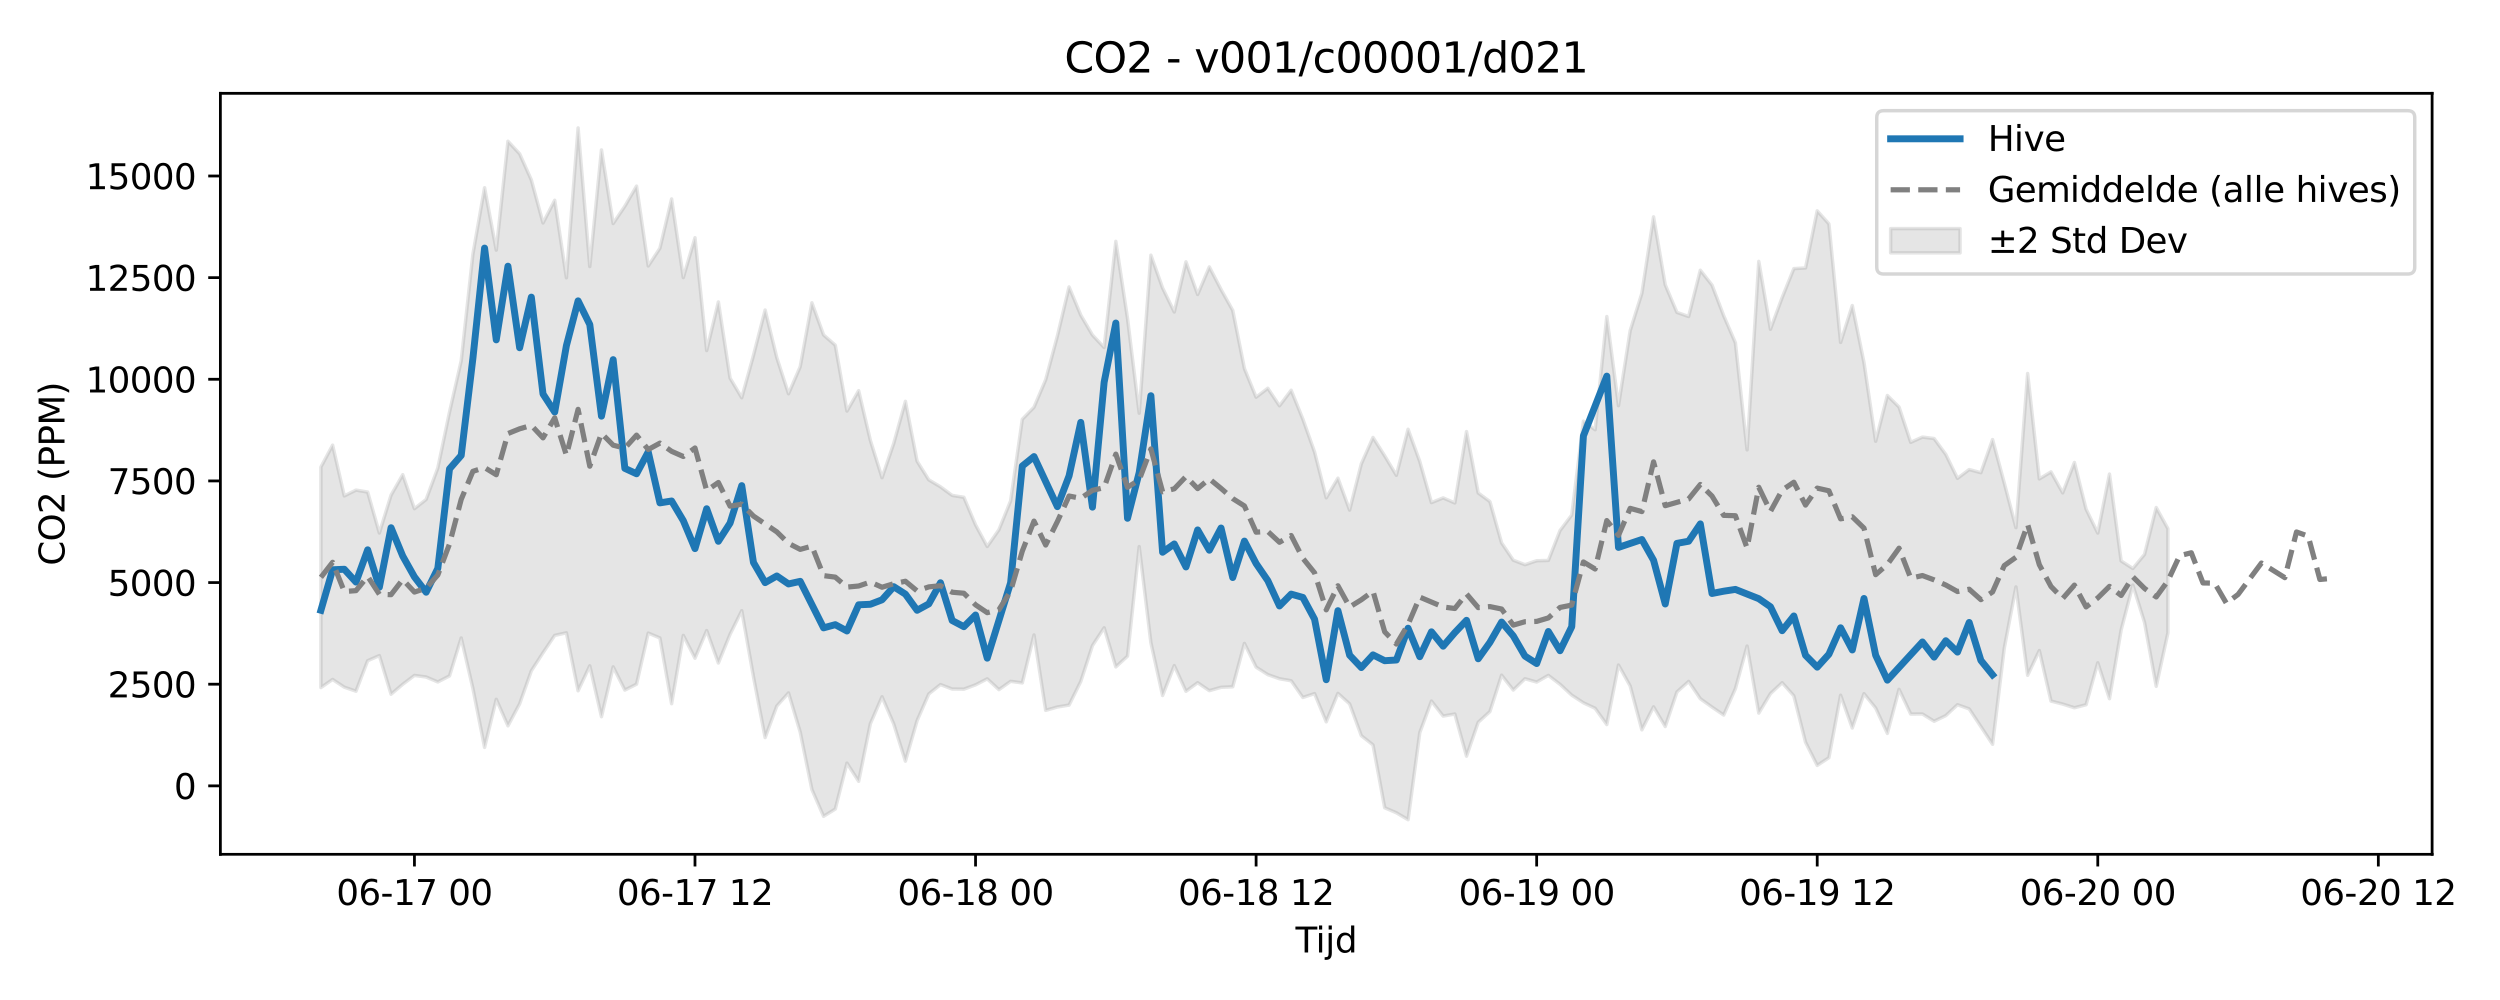 <?xml version="1.0" encoding="utf-8" standalone="no"?>
<!DOCTYPE svg PUBLIC "-//W3C//DTD SVG 1.1//EN"
  "http://www.w3.org/Graphics/SVG/1.1/DTD/svg11.dtd">
<svg xmlns:xlink="http://www.w3.org/1999/xlink" width="720pt" height="288pt" viewBox="0 0 720 288" xmlns="http://www.w3.org/2000/svg" version="1.1">
 <defs>
  <style type="text/css">*{stroke-linejoin: round; stroke-linecap: butt}</style>
 </defs>
 <g id="figure_1">
  <g id="patch_1">
   <path d="M 0 288 
L 720 288 
L 720 0 
L 0 0 
z
" style="fill: #ffffff"/>
  </g>
  <g id="axes_1">
   <g id="patch_2">
    <path d="M 63.47 246.04 
L 700.447 246.04 
L 700.447 26.88 
L 63.47 26.88 
z
" style="fill: #ffffff"/>
   </g>
   <g id="FillBetweenPolyCollection_1">
    <defs>
     <path id="m2ddae6d755" d="M 92.423 -153.487 
L 92.423 -89.977 
L 95.79 -92.318 
L 99.157 -90.089 
L 102.524 -88.935 
L 105.89 -97.717 
L 109.257 -99.185 
L 112.624 -88.065 
L 115.99 -90.92 
L 119.357 -93.472 
L 122.724 -93.019 
L 126.09 -91.595 
L 129.457 -93.34 
L 132.824 -104.268 
L 136.19 -89.753 
L 139.557 -72.75 
L 142.924 -86.603 
L 146.29 -78.963 
L 149.657 -85.31 
L 153.024 -94.792 
L 156.39 -100.003 
L 159.757 -105.001 
L 163.124 -105.752 
L 166.491 -89.053 
L 169.857 -96.244 
L 173.224 -81.586 
L 176.591 -95.941 
L 179.957 -89.253 
L 183.324 -90.958 
L 186.691 -105.668 
L 190.057 -104.264 
L 193.424 -85.333 
L 196.791 -105.01 
L 200.157 -98.432 
L 203.524 -106.393 
L 206.891 -97.05 
L 210.257 -105.324 
L 213.624 -112.128 
L 216.991 -93.141 
L 220.357 -75.57 
L 223.724 -84.665 
L 227.091 -88.443 
L 230.458 -77.171 
L 233.824 -60.621 
L 237.191 -52.902 
L 240.558 -54.985 
L 243.924 -68.219 
L 247.291 -62.979 
L 250.658 -79.549 
L 254.024 -87.325 
L 257.391 -79.508 
L 260.758 -68.785 
L 264.124 -80.46 
L 267.491 -88.141 
L 270.858 -90.849 
L 274.224 -89.554 
L 277.591 -89.515 
L 280.958 -90.764 
L 284.324 -92.492 
L 287.691 -89.382 
L 291.058 -91.777 
L 294.425 -91.322 
L 297.791 -105.12 
L 301.158 -83.415 
L 304.525 -84.378 
L 307.891 -84.935 
L 311.258 -91.723 
L 314.625 -102.057 
L 317.991 -107.199 
L 321.358 -95.928 
L 324.725 -99.025 
L 328.091 -130.581 
L 331.458 -102.898 
L 334.825 -87.683 
L 338.191 -96.304 
L 341.558 -88.911 
L 344.925 -91.378 
L 348.291 -89.081 
L 351.658 -90.049 
L 355.025 -90.201 
L 358.392 -102.708 
L 361.758 -95.866 
L 365.125 -93.705 
L 368.492 -92.523 
L 371.858 -91.934 
L 375.225 -87.12 
L 378.592 -88.241 
L 381.958 -80.11 
L 385.325 -88.311 
L 388.692 -85.279 
L 392.058 -76.127 
L 395.425 -73.454 
L 398.792 -55.367 
L 402.158 -53.917 
L 405.525 -51.922 
L 408.892 -76.984 
L 412.258 -86.092 
L 415.625 -81.768 
L 418.992 -82.36 
L 422.359 -70.225 
L 425.725 -79.985 
L 429.092 -83.06 
L 432.459 -93.552 
L 435.825 -89.265 
L 439.192 -92.525 
L 442.559 -91.561 
L 445.925 -93.486 
L 449.292 -90.917 
L 452.659 -87.79 
L 456.025 -85.591 
L 459.392 -84.014 
L 462.759 -79.32 
L 466.125 -96.479 
L 469.492 -90.426 
L 472.859 -77.801 
L 476.225 -84.425 
L 479.592 -78.759 
L 482.959 -88.72 
L 486.325 -91.745 
L 489.692 -86.768 
L 493.059 -84.358 
L 496.426 -82.068 
L 499.792 -89.655 
L 503.159 -101.932 
L 506.526 -82.623 
L 509.892 -88.236 
L 513.259 -91.385 
L 516.626 -87.594 
L 519.992 -74.239 
L 523.359 -67.561 
L 526.726 -69.785 
L 530.092 -87.77 
L 533.459 -78.329 
L 536.826 -88.219 
L 540.192 -84.07 
L 543.559 -76.78 
L 546.926 -89.471 
L 550.292 -82.349 
L 553.659 -82.37 
L 557.026 -80.276 
L 560.393 -81.902 
L 563.759 -85.04 
L 567.126 -83.832 
L 570.493 -78.741 
L 573.859 -73.644 
L 577.226 -101.312 
L 580.593 -118.974 
L 583.959 -93.511 
L 587.326 -100.645 
L 590.693 -86.085 
L 594.059 -85.23 
L 597.426 -84.164 
L 600.793 -85.039 
L 604.159 -97.122 
L 607.526 -86.784 
L 610.893 -106.576 
L 614.259 -119.498 
L 617.626 -108.733 
L 620.993 -90.341 
L 624.36 -105.735 
L 624.36 -135.731 
L 624.36 -135.731 
L 620.993 -141.826 
L 617.626 -128.339 
L 614.259 -124.267 
L 610.893 -126.448 
L 607.526 -151.466 
L 604.159 -134.478 
L 600.793 -141.37 
L 597.426 -154.811 
L 594.059 -146.045 
L 590.693 -152.099 
L 587.326 -150.073 
L 583.959 -180.441 
L 580.593 -136.032 
L 577.226 -148.901 
L 573.859 -161.409 
L 570.493 -151.864 
L 567.126 -152.774 
L 563.759 -150.234 
L 560.393 -157.12 
L 557.026 -161.708 
L 553.659 -162.119 
L 550.292 -160.612 
L 546.926 -170.773 
L 543.559 -174.096 
L 540.192 -160.919 
L 536.826 -183.58 
L 533.459 -200.006 
L 530.092 -189.375 
L 526.726 -223.525 
L 523.359 -227.277 
L 519.992 -210.831 
L 516.626 -210.64 
L 513.259 -202.308 
L 509.892 -193.171 
L 506.526 -212.72 
L 503.159 -158.432 
L 499.792 -189.293 
L 496.426 -197.078 
L 493.059 -205.907 
L 489.692 -210.17 
L 486.325 -196.843 
L 482.959 -198.03 
L 479.592 -205.967 
L 476.225 -225.546 
L 472.859 -203.529 
L 469.492 -192.769 
L 466.125 -171.157 
L 462.759 -196.832 
L 459.392 -164.237 
L 456.025 -166.711 
L 452.659 -139.678 
L 449.292 -135.206 
L 445.925 -126.595 
L 442.559 -126.51 
L 439.192 -125.373 
L 435.825 -126.667 
L 432.459 -131.652 
L 429.092 -143.545 
L 425.725 -146.027 
L 422.359 -163.7 
L 418.992 -143.149 
L 415.625 -144.608 
L 412.258 -143.246 
L 408.892 -155.092 
L 405.525 -164.371 
L 402.158 -151.112 
L 398.792 -156.712 
L 395.425 -162.019 
L 392.058 -154.402 
L 388.692 -141.09 
L 385.325 -150.284 
L 381.958 -144.629 
L 378.592 -157.829 
L 375.225 -167.298 
L 371.858 -175.609 
L 368.492 -171.132 
L 365.125 -176.179 
L 361.758 -173.606 
L 358.392 -181.862 
L 355.025 -198.617 
L 351.658 -204.628 
L 348.291 -211.124 
L 344.925 -203.185 
L 341.558 -212.594 
L 338.191 -198.148 
L 334.825 -205.07 
L 331.458 -214.508 
L 328.091 -168.992 
L 324.725 -196.288 
L 321.358 -218.486 
L 317.991 -187.915 
L 314.625 -191.509 
L 311.258 -197.254 
L 307.891 -205.36 
L 304.525 -191.208 
L 301.158 -178.638 
L 297.791 -170.715 
L 294.425 -167.256 
L 291.058 -143.746 
L 287.691 -135.434 
L 284.324 -130.606 
L 280.958 -136.848 
L 277.591 -144.782 
L 274.224 -145.328 
L 270.858 -147.801 
L 267.491 -149.809 
L 264.124 -155.178 
L 260.758 -172.414 
L 257.391 -160.269 
L 254.024 -150.423 
L 250.658 -161.197 
L 247.291 -175.483 
L 243.924 -169.612 
L 240.558 -188.592 
L 237.191 -191.533 
L 233.824 -200.8 
L 230.458 -182.385 
L 227.091 -174.589 
L 223.724 -184.984 
L 220.357 -198.713 
L 216.991 -185.62 
L 213.624 -173.451 
L 210.257 -179.12 
L 206.891 -201.043 
L 203.524 -187.043 
L 200.157 -219.534 
L 196.791 -208.053 
L 193.424 -230.708 
L 190.057 -216.506 
L 186.691 -211.407 
L 183.324 -234.4 
L 179.957 -228.612 
L 176.591 -223.629 
L 173.224 -244.828 
L 169.857 -211.23 
L 166.491 -251.158 
L 163.124 -207.991 
L 159.757 -230.32 
L 156.39 -223.789 
L 153.024 -236.185 
L 149.657 -243.698 
L 146.29 -247.322 
L 142.924 -215.958 
L 139.557 -233.933 
L 136.19 -214.768 
L 132.824 -184.054 
L 129.457 -169.317 
L 126.09 -153.217 
L 122.724 -144.152 
L 119.357 -141.501 
L 115.99 -151.288 
L 112.624 -145.398 
L 109.257 -134.48 
L 105.89 -146.284 
L 102.524 -146.854 
L 99.157 -145.177 
L 95.79 -159.8 
L 92.423 -153.487 
z
" style="stroke: #808080; stroke-opacity: 0.2"/>
    </defs>
    <g clip-path="url(#pd2b6bce69e)">
     <use xlink:href="#m2ddae6d755" x="0" y="288" style="fill: #808080; fill-opacity: 0.2; stroke: #808080; stroke-opacity: 0.2"/>
    </g>
   </g>
   <g id="matplotlib.axis_1">
    <g id="xtick_1">
     <g id="line2d_1">
      <defs>
       <path id="ma46254be9e" d="M 0 0 
L 0 3.5 
" style="stroke: #000000; stroke-width: 0.8"/>
      </defs>
      <g>
       <use xlink:href="#ma46254be9e" x="119.357" y="246.04" style="stroke: #000000; stroke-width: 0.8"/>
      </g>
     </g>
     <g id="text_1">
      <!-- 06-17 00 -->
      <g transform="translate(96.876 260.638) scale(0.1 -0.1)">
       <defs>
        <path id="DejaVuSans-30" d="M 2034 4250 
Q 1547 4250 1301 3770 
Q 1056 3291 1056 2328 
Q 1056 1369 1301 889 
Q 1547 409 2034 409 
Q 2525 409 2770 889 
Q 3016 1369 3016 2328 
Q 3016 3291 2770 3770 
Q 2525 4250 2034 4250 
z
M 2034 4750 
Q 2819 4750 3233 4129 
Q 3647 3509 3647 2328 
Q 3647 1150 3233 529 
Q 2819 -91 2034 -91 
Q 1250 -91 836 529 
Q 422 1150 422 2328 
Q 422 3509 836 4129 
Q 1250 4750 2034 4750 
z
" transform="scale(0.016)"/>
        <path id="DejaVuSans-36" d="M 2113 2584 
Q 1688 2584 1439 2293 
Q 1191 2003 1191 1497 
Q 1191 994 1439 701 
Q 1688 409 2113 409 
Q 2538 409 2786 701 
Q 3034 994 3034 1497 
Q 3034 2003 2786 2293 
Q 2538 2584 2113 2584 
z
M 3366 4563 
L 3366 3988 
Q 3128 4100 2886 4159 
Q 2644 4219 2406 4219 
Q 1781 4219 1451 3797 
Q 1122 3375 1075 2522 
Q 1259 2794 1537 2939 
Q 1816 3084 2150 3084 
Q 2853 3084 3261 2657 
Q 3669 2231 3669 1497 
Q 3669 778 3244 343 
Q 2819 -91 2113 -91 
Q 1303 -91 875 529 
Q 447 1150 447 2328 
Q 447 3434 972 4092 
Q 1497 4750 2381 4750 
Q 2619 4750 2861 4703 
Q 3103 4656 3366 4563 
z
" transform="scale(0.016)"/>
        <path id="DejaVuSans-2d" d="M 313 2009 
L 1997 2009 
L 1997 1497 
L 313 1497 
L 313 2009 
z
" transform="scale(0.016)"/>
        <path id="DejaVuSans-31" d="M 794 531 
L 1825 531 
L 1825 4091 
L 703 3866 
L 703 4441 
L 1819 4666 
L 2450 4666 
L 2450 531 
L 3481 531 
L 3481 0 
L 794 0 
L 794 531 
z
" transform="scale(0.016)"/>
        <path id="DejaVuSans-37" d="M 525 4666 
L 3525 4666 
L 3525 4397 
L 1831 0 
L 1172 0 
L 2766 4134 
L 525 4134 
L 525 4666 
z
" transform="scale(0.016)"/>
        <path id="DejaVuSans-20" transform="scale(0.016)"/>
       </defs>
       <use xlink:href="#DejaVuSans-30"/>
       <use xlink:href="#DejaVuSans-36" transform="translate(63.623 0)"/>
       <use xlink:href="#DejaVuSans-2d" transform="translate(127.246 0)"/>
       <use xlink:href="#DejaVuSans-31" transform="translate(163.33 0)"/>
       <use xlink:href="#DejaVuSans-37" transform="translate(226.953 0)"/>
       <use xlink:href="#DejaVuSans-20" transform="translate(290.576 0)"/>
       <use xlink:href="#DejaVuSans-30" transform="translate(322.363 0)"/>
       <use xlink:href="#DejaVuSans-30" transform="translate(385.986 0)"/>
      </g>
     </g>
    </g>
    <g id="xtick_2">
     <g id="line2d_2">
      <g>
       <use xlink:href="#ma46254be9e" x="200.157" y="246.04" style="stroke: #000000; stroke-width: 0.8"/>
      </g>
     </g>
     <g id="text_2">
      <!-- 06-17 12 -->
      <g transform="translate(177.677 260.638) scale(0.1 -0.1)">
       <defs>
        <path id="DejaVuSans-32" d="M 1228 531 
L 3431 531 
L 3431 0 
L 469 0 
L 469 531 
Q 828 903 1448 1529 
Q 2069 2156 2228 2338 
Q 2531 2678 2651 2914 
Q 2772 3150 2772 3378 
Q 2772 3750 2511 3984 
Q 2250 4219 1831 4219 
Q 1534 4219 1204 4116 
Q 875 4013 500 3803 
L 500 4441 
Q 881 4594 1212 4672 
Q 1544 4750 1819 4750 
Q 2544 4750 2975 4387 
Q 3406 4025 3406 3419 
Q 3406 3131 3298 2873 
Q 3191 2616 2906 2266 
Q 2828 2175 2409 1742 
Q 1991 1309 1228 531 
z
" transform="scale(0.016)"/>
       </defs>
       <use xlink:href="#DejaVuSans-30"/>
       <use xlink:href="#DejaVuSans-36" transform="translate(63.623 0)"/>
       <use xlink:href="#DejaVuSans-2d" transform="translate(127.246 0)"/>
       <use xlink:href="#DejaVuSans-31" transform="translate(163.33 0)"/>
       <use xlink:href="#DejaVuSans-37" transform="translate(226.953 0)"/>
       <use xlink:href="#DejaVuSans-20" transform="translate(290.576 0)"/>
       <use xlink:href="#DejaVuSans-31" transform="translate(322.363 0)"/>
       <use xlink:href="#DejaVuSans-32" transform="translate(385.986 0)"/>
      </g>
     </g>
    </g>
    <g id="xtick_3">
     <g id="line2d_3">
      <g>
       <use xlink:href="#ma46254be9e" x="280.958" y="246.04" style="stroke: #000000; stroke-width: 0.8"/>
      </g>
     </g>
     <g id="text_3">
      <!-- 06-18 00 -->
      <g transform="translate(258.477 260.638) scale(0.1 -0.1)">
       <defs>
        <path id="DejaVuSans-38" d="M 2034 2216 
Q 1584 2216 1326 1975 
Q 1069 1734 1069 1313 
Q 1069 891 1326 650 
Q 1584 409 2034 409 
Q 2484 409 2743 651 
Q 3003 894 3003 1313 
Q 3003 1734 2745 1975 
Q 2488 2216 2034 2216 
z
M 1403 2484 
Q 997 2584 770 2862 
Q 544 3141 544 3541 
Q 544 4100 942 4425 
Q 1341 4750 2034 4750 
Q 2731 4750 3128 4425 
Q 3525 4100 3525 3541 
Q 3525 3141 3298 2862 
Q 3072 2584 2669 2484 
Q 3125 2378 3379 2068 
Q 3634 1759 3634 1313 
Q 3634 634 3220 271 
Q 2806 -91 2034 -91 
Q 1263 -91 848 271 
Q 434 634 434 1313 
Q 434 1759 690 2068 
Q 947 2378 1403 2484 
z
M 1172 3481 
Q 1172 3119 1398 2916 
Q 1625 2713 2034 2713 
Q 2441 2713 2670 2916 
Q 2900 3119 2900 3481 
Q 2900 3844 2670 4047 
Q 2441 4250 2034 4250 
Q 1625 4250 1398 4047 
Q 1172 3844 1172 3481 
z
" transform="scale(0.016)"/>
       </defs>
       <use xlink:href="#DejaVuSans-30"/>
       <use xlink:href="#DejaVuSans-36" transform="translate(63.623 0)"/>
       <use xlink:href="#DejaVuSans-2d" transform="translate(127.246 0)"/>
       <use xlink:href="#DejaVuSans-31" transform="translate(163.33 0)"/>
       <use xlink:href="#DejaVuSans-38" transform="translate(226.953 0)"/>
       <use xlink:href="#DejaVuSans-20" transform="translate(290.576 0)"/>
       <use xlink:href="#DejaVuSans-30" transform="translate(322.363 0)"/>
       <use xlink:href="#DejaVuSans-30" transform="translate(385.986 0)"/>
      </g>
     </g>
    </g>
    <g id="xtick_4">
     <g id="line2d_4">
      <g>
       <use xlink:href="#ma46254be9e" x="361.758" y="246.04" style="stroke: #000000; stroke-width: 0.8"/>
      </g>
     </g>
     <g id="text_4">
      <!-- 06-18 12 -->
      <g transform="translate(339.278 260.638) scale(0.1 -0.1)">
       <use xlink:href="#DejaVuSans-30"/>
       <use xlink:href="#DejaVuSans-36" transform="translate(63.623 0)"/>
       <use xlink:href="#DejaVuSans-2d" transform="translate(127.246 0)"/>
       <use xlink:href="#DejaVuSans-31" transform="translate(163.33 0)"/>
       <use xlink:href="#DejaVuSans-38" transform="translate(226.953 0)"/>
       <use xlink:href="#DejaVuSans-20" transform="translate(290.576 0)"/>
       <use xlink:href="#DejaVuSans-31" transform="translate(322.363 0)"/>
       <use xlink:href="#DejaVuSans-32" transform="translate(385.986 0)"/>
      </g>
     </g>
    </g>
    <g id="xtick_5">
     <g id="line2d_5">
      <g>
       <use xlink:href="#ma46254be9e" x="442.559" y="246.04" style="stroke: #000000; stroke-width: 0.8"/>
      </g>
     </g>
     <g id="text_5">
      <!-- 06-19 00 -->
      <g transform="translate(420.078 260.638) scale(0.1 -0.1)">
       <defs>
        <path id="DejaVuSans-39" d="M 703 97 
L 703 672 
Q 941 559 1184 500 
Q 1428 441 1663 441 
Q 2288 441 2617 861 
Q 2947 1281 2994 2138 
Q 2813 1869 2534 1725 
Q 2256 1581 1919 1581 
Q 1219 1581 811 2004 
Q 403 2428 403 3163 
Q 403 3881 828 4315 
Q 1253 4750 1959 4750 
Q 2769 4750 3195 4129 
Q 3622 3509 3622 2328 
Q 3622 1225 3098 567 
Q 2575 -91 1691 -91 
Q 1453 -91 1209 -44 
Q 966 3 703 97 
z
M 1959 2075 
Q 2384 2075 2632 2365 
Q 2881 2656 2881 3163 
Q 2881 3666 2632 3958 
Q 2384 4250 1959 4250 
Q 1534 4250 1286 3958 
Q 1038 3666 1038 3163 
Q 1038 2656 1286 2365 
Q 1534 2075 1959 2075 
z
" transform="scale(0.016)"/>
       </defs>
       <use xlink:href="#DejaVuSans-30"/>
       <use xlink:href="#DejaVuSans-36" transform="translate(63.623 0)"/>
       <use xlink:href="#DejaVuSans-2d" transform="translate(127.246 0)"/>
       <use xlink:href="#DejaVuSans-31" transform="translate(163.33 0)"/>
       <use xlink:href="#DejaVuSans-39" transform="translate(226.953 0)"/>
       <use xlink:href="#DejaVuSans-20" transform="translate(290.576 0)"/>
       <use xlink:href="#DejaVuSans-30" transform="translate(322.363 0)"/>
       <use xlink:href="#DejaVuSans-30" transform="translate(385.986 0)"/>
      </g>
     </g>
    </g>
    <g id="xtick_6">
     <g id="line2d_6">
      <g>
       <use xlink:href="#ma46254be9e" x="523.359" y="246.04" style="stroke: #000000; stroke-width: 0.8"/>
      </g>
     </g>
     <g id="text_6">
      <!-- 06-19 12 -->
      <g transform="translate(500.879 260.638) scale(0.1 -0.1)">
       <use xlink:href="#DejaVuSans-30"/>
       <use xlink:href="#DejaVuSans-36" transform="translate(63.623 0)"/>
       <use xlink:href="#DejaVuSans-2d" transform="translate(127.246 0)"/>
       <use xlink:href="#DejaVuSans-31" transform="translate(163.33 0)"/>
       <use xlink:href="#DejaVuSans-39" transform="translate(226.953 0)"/>
       <use xlink:href="#DejaVuSans-20" transform="translate(290.576 0)"/>
       <use xlink:href="#DejaVuSans-31" transform="translate(322.363 0)"/>
       <use xlink:href="#DejaVuSans-32" transform="translate(385.986 0)"/>
      </g>
     </g>
    </g>
    <g id="xtick_7">
     <g id="line2d_7">
      <g>
       <use xlink:href="#ma46254be9e" x="604.159" y="246.04" style="stroke: #000000; stroke-width: 0.8"/>
      </g>
     </g>
     <g id="text_7">
      <!-- 06-20 00 -->
      <g transform="translate(581.679 260.638) scale(0.1 -0.1)">
       <use xlink:href="#DejaVuSans-30"/>
       <use xlink:href="#DejaVuSans-36" transform="translate(63.623 0)"/>
       <use xlink:href="#DejaVuSans-2d" transform="translate(127.246 0)"/>
       <use xlink:href="#DejaVuSans-32" transform="translate(163.33 0)"/>
       <use xlink:href="#DejaVuSans-30" transform="translate(226.953 0)"/>
       <use xlink:href="#DejaVuSans-20" transform="translate(290.576 0)"/>
       <use xlink:href="#DejaVuSans-30" transform="translate(322.363 0)"/>
       <use xlink:href="#DejaVuSans-30" transform="translate(385.986 0)"/>
      </g>
     </g>
    </g>
    <g id="xtick_8">
     <g id="line2d_8">
      <g>
       <use xlink:href="#ma46254be9e" x="684.96" y="246.04" style="stroke: #000000; stroke-width: 0.8"/>
      </g>
     </g>
     <g id="text_8">
      <!-- 06-20 12 -->
      <g transform="translate(662.479 260.638) scale(0.1 -0.1)">
       <use xlink:href="#DejaVuSans-30"/>
       <use xlink:href="#DejaVuSans-36" transform="translate(63.623 0)"/>
       <use xlink:href="#DejaVuSans-2d" transform="translate(127.246 0)"/>
       <use xlink:href="#DejaVuSans-32" transform="translate(163.33 0)"/>
       <use xlink:href="#DejaVuSans-30" transform="translate(226.953 0)"/>
       <use xlink:href="#DejaVuSans-20" transform="translate(290.576 0)"/>
       <use xlink:href="#DejaVuSans-31" transform="translate(322.363 0)"/>
       <use xlink:href="#DejaVuSans-32" transform="translate(385.986 0)"/>
      </g>
     </g>
    </g>
    <g id="text_9">
     <!-- Tijd -->
     <g transform="translate(373.108 274.317) scale(0.1 -0.1)">
      <defs>
       <path id="DejaVuSans-54" d="M -19 4666 
L 3928 4666 
L 3928 4134 
L 2272 4134 
L 2272 0 
L 1638 0 
L 1638 4134 
L -19 4134 
L -19 4666 
z
" transform="scale(0.016)"/>
       <path id="DejaVuSans-69" d="M 603 3500 
L 1178 3500 
L 1178 0 
L 603 0 
L 603 3500 
z
M 603 4863 
L 1178 4863 
L 1178 4134 
L 603 4134 
L 603 4863 
z
" transform="scale(0.016)"/>
       <path id="DejaVuSans-6a" d="M 603 3500 
L 1178 3500 
L 1178 -63 
Q 1178 -731 923 -1031 
Q 669 -1331 103 -1331 
L -116 -1331 
L -116 -844 
L 38 -844 
Q 366 -844 484 -692 
Q 603 -541 603 -63 
L 603 3500 
z
M 603 4863 
L 1178 4863 
L 1178 4134 
L 603 4134 
L 603 4863 
z
" transform="scale(0.016)"/>
       <path id="DejaVuSans-64" d="M 2906 2969 
L 2906 4863 
L 3481 4863 
L 3481 0 
L 2906 0 
L 2906 525 
Q 2725 213 2448 61 
Q 2172 -91 1784 -91 
Q 1150 -91 751 415 
Q 353 922 353 1747 
Q 353 2572 751 3078 
Q 1150 3584 1784 3584 
Q 2172 3584 2448 3432 
Q 2725 3281 2906 2969 
z
M 947 1747 
Q 947 1113 1208 752 
Q 1469 391 1925 391 
Q 2381 391 2643 752 
Q 2906 1113 2906 1747 
Q 2906 2381 2643 2742 
Q 2381 3103 1925 3103 
Q 1469 3103 1208 2742 
Q 947 2381 947 1747 
z
" transform="scale(0.016)"/>
      </defs>
      <use xlink:href="#DejaVuSans-54"/>
      <use xlink:href="#DejaVuSans-69" transform="translate(57.959 0)"/>
      <use xlink:href="#DejaVuSans-6a" transform="translate(85.742 0)"/>
      <use xlink:href="#DejaVuSans-64" transform="translate(113.525 0)"/>
     </g>
    </g>
   </g>
   <g id="matplotlib.axis_2">
    <g id="ytick_1">
     <g id="line2d_9">
      <defs>
       <path id="me667f1f267" d="M 0 0 
L -3.5 0 
" style="stroke: #000000; stroke-width: 0.8"/>
      </defs>
      <g>
       <use xlink:href="#me667f1f267" x="63.47" y="226.328" style="stroke: #000000; stroke-width: 0.8"/>
      </g>
     </g>
     <g id="text_10">
      <!-- 0 -->
      <g transform="translate(50.108 230.127) scale(0.1 -0.1)">
       <use xlink:href="#DejaVuSans-30"/>
      </g>
     </g>
    </g>
    <g id="ytick_2">
     <g id="line2d_10">
      <g>
       <use xlink:href="#me667f1f267" x="63.47" y="197.054" style="stroke: #000000; stroke-width: 0.8"/>
      </g>
     </g>
     <g id="text_11">
      <!-- 2500 -->
      <g transform="translate(31.02 200.853) scale(0.1 -0.1)">
       <defs>
        <path id="DejaVuSans-35" d="M 691 4666 
L 3169 4666 
L 3169 4134 
L 1269 4134 
L 1269 2991 
Q 1406 3038 1543 3061 
Q 1681 3084 1819 3084 
Q 2600 3084 3056 2656 
Q 3513 2228 3513 1497 
Q 3513 744 3044 326 
Q 2575 -91 1722 -91 
Q 1428 -91 1123 -41 
Q 819 9 494 109 
L 494 744 
Q 775 591 1075 516 
Q 1375 441 1709 441 
Q 2250 441 2565 725 
Q 2881 1009 2881 1497 
Q 2881 1984 2565 2268 
Q 2250 2553 1709 2553 
Q 1456 2553 1204 2497 
Q 953 2441 691 2322 
L 691 4666 
z
" transform="scale(0.016)"/>
       </defs>
       <use xlink:href="#DejaVuSans-32"/>
       <use xlink:href="#DejaVuSans-35" transform="translate(63.623 0)"/>
       <use xlink:href="#DejaVuSans-30" transform="translate(127.246 0)"/>
       <use xlink:href="#DejaVuSans-30" transform="translate(190.869 0)"/>
      </g>
     </g>
    </g>
    <g id="ytick_3">
     <g id="line2d_11">
      <g>
       <use xlink:href="#me667f1f267" x="63.47" y="167.78" style="stroke: #000000; stroke-width: 0.8"/>
      </g>
     </g>
     <g id="text_12">
      <!-- 5000 -->
      <g transform="translate(31.02 171.579) scale(0.1 -0.1)">
       <use xlink:href="#DejaVuSans-35"/>
       <use xlink:href="#DejaVuSans-30" transform="translate(63.623 0)"/>
       <use xlink:href="#DejaVuSans-30" transform="translate(127.246 0)"/>
       <use xlink:href="#DejaVuSans-30" transform="translate(190.869 0)"/>
      </g>
     </g>
    </g>
    <g id="ytick_4">
     <g id="line2d_12">
      <g>
       <use xlink:href="#me667f1f267" x="63.47" y="138.506" style="stroke: #000000; stroke-width: 0.8"/>
      </g>
     </g>
     <g id="text_13">
      <!-- 7500 -->
      <g transform="translate(31.02 142.306) scale(0.1 -0.1)">
       <use xlink:href="#DejaVuSans-37"/>
       <use xlink:href="#DejaVuSans-35" transform="translate(63.623 0)"/>
       <use xlink:href="#DejaVuSans-30" transform="translate(127.246 0)"/>
       <use xlink:href="#DejaVuSans-30" transform="translate(190.869 0)"/>
      </g>
     </g>
    </g>
    <g id="ytick_5">
     <g id="line2d_13">
      <g>
       <use xlink:href="#me667f1f267" x="63.47" y="109.233" style="stroke: #000000; stroke-width: 0.8"/>
      </g>
     </g>
     <g id="text_14">
      <!-- 10000 -->
      <g transform="translate(24.657 113.032) scale(0.1 -0.1)">
       <use xlink:href="#DejaVuSans-31"/>
       <use xlink:href="#DejaVuSans-30" transform="translate(63.623 0)"/>
       <use xlink:href="#DejaVuSans-30" transform="translate(127.246 0)"/>
       <use xlink:href="#DejaVuSans-30" transform="translate(190.869 0)"/>
       <use xlink:href="#DejaVuSans-30" transform="translate(254.492 0)"/>
      </g>
     </g>
    </g>
    <g id="ytick_6">
     <g id="line2d_14">
      <g>
       <use xlink:href="#me667f1f267" x="63.47" y="79.959" style="stroke: #000000; stroke-width: 0.8"/>
      </g>
     </g>
     <g id="text_15">
      <!-- 12500 -->
      <g transform="translate(24.657 83.758) scale(0.1 -0.1)">
       <use xlink:href="#DejaVuSans-31"/>
       <use xlink:href="#DejaVuSans-32" transform="translate(63.623 0)"/>
       <use xlink:href="#DejaVuSans-35" transform="translate(127.246 0)"/>
       <use xlink:href="#DejaVuSans-30" transform="translate(190.869 0)"/>
       <use xlink:href="#DejaVuSans-30" transform="translate(254.492 0)"/>
      </g>
     </g>
    </g>
    <g id="ytick_7">
     <g id="line2d_15">
      <g>
       <use xlink:href="#me667f1f267" x="63.47" y="50.685" style="stroke: #000000; stroke-width: 0.8"/>
      </g>
     </g>
     <g id="text_16">
      <!-- 15000 -->
      <g transform="translate(24.657 54.484) scale(0.1 -0.1)">
       <use xlink:href="#DejaVuSans-31"/>
       <use xlink:href="#DejaVuSans-35" transform="translate(63.623 0)"/>
       <use xlink:href="#DejaVuSans-30" transform="translate(127.246 0)"/>
       <use xlink:href="#DejaVuSans-30" transform="translate(190.869 0)"/>
       <use xlink:href="#DejaVuSans-30" transform="translate(254.492 0)"/>
      </g>
     </g>
    </g>
    <g id="text_17">
     <!-- CO2 (PPM) -->
     <g transform="translate(18.578 162.903) rotate(-90) scale(0.1 -0.1)">
      <defs>
       <path id="DejaVuSans-43" d="M 4122 4306 
L 4122 3641 
Q 3803 3938 3442 4084 
Q 3081 4231 2675 4231 
Q 1875 4231 1450 3742 
Q 1025 3253 1025 2328 
Q 1025 1406 1450 917 
Q 1875 428 2675 428 
Q 3081 428 3442 575 
Q 3803 722 4122 1019 
L 4122 359 
Q 3791 134 3420 21 
Q 3050 -91 2638 -91 
Q 1578 -91 968 557 
Q 359 1206 359 2328 
Q 359 3453 968 4101 
Q 1578 4750 2638 4750 
Q 3056 4750 3426 4639 
Q 3797 4528 4122 4306 
z
" transform="scale(0.016)"/>
       <path id="DejaVuSans-4f" d="M 2522 4238 
Q 1834 4238 1429 3725 
Q 1025 3213 1025 2328 
Q 1025 1447 1429 934 
Q 1834 422 2522 422 
Q 3209 422 3611 934 
Q 4013 1447 4013 2328 
Q 4013 3213 3611 3725 
Q 3209 4238 2522 4238 
z
M 2522 4750 
Q 3503 4750 4090 4092 
Q 4678 3434 4678 2328 
Q 4678 1225 4090 567 
Q 3503 -91 2522 -91 
Q 1538 -91 948 565 
Q 359 1222 359 2328 
Q 359 3434 948 4092 
Q 1538 4750 2522 4750 
z
" transform="scale(0.016)"/>
       <path id="DejaVuSans-28" d="M 1984 4856 
Q 1566 4138 1362 3434 
Q 1159 2731 1159 2009 
Q 1159 1288 1364 580 
Q 1569 -128 1984 -844 
L 1484 -844 
Q 1016 -109 783 600 
Q 550 1309 550 2009 
Q 550 2706 781 3412 
Q 1013 4119 1484 4856 
L 1984 4856 
z
" transform="scale(0.016)"/>
       <path id="DejaVuSans-50" d="M 1259 4147 
L 1259 2394 
L 2053 2394 
Q 2494 2394 2734 2622 
Q 2975 2850 2975 3272 
Q 2975 3691 2734 3919 
Q 2494 4147 2053 4147 
L 1259 4147 
z
M 628 4666 
L 2053 4666 
Q 2838 4666 3239 4311 
Q 3641 3956 3641 3272 
Q 3641 2581 3239 2228 
Q 2838 1875 2053 1875 
L 1259 1875 
L 1259 0 
L 628 0 
L 628 4666 
z
" transform="scale(0.016)"/>
       <path id="DejaVuSans-4d" d="M 628 4666 
L 1569 4666 
L 2759 1491 
L 3956 4666 
L 4897 4666 
L 4897 0 
L 4281 0 
L 4281 4097 
L 3078 897 
L 2444 897 
L 1241 4097 
L 1241 0 
L 628 0 
L 628 4666 
z
" transform="scale(0.016)"/>
       <path id="DejaVuSans-29" d="M 513 4856 
L 1013 4856 
Q 1481 4119 1714 3412 
Q 1947 2706 1947 2009 
Q 1947 1309 1714 600 
Q 1481 -109 1013 -844 
L 513 -844 
Q 928 -128 1133 580 
Q 1338 1288 1338 2009 
Q 1338 2731 1133 3434 
Q 928 4138 513 4856 
z
" transform="scale(0.016)"/>
      </defs>
      <use xlink:href="#DejaVuSans-43"/>
      <use xlink:href="#DejaVuSans-4f" transform="translate(69.824 0)"/>
      <use xlink:href="#DejaVuSans-32" transform="translate(148.535 0)"/>
      <use xlink:href="#DejaVuSans-20" transform="translate(212.158 0)"/>
      <use xlink:href="#DejaVuSans-28" transform="translate(243.945 0)"/>
      <use xlink:href="#DejaVuSans-50" transform="translate(282.959 0)"/>
      <use xlink:href="#DejaVuSans-50" transform="translate(343.262 0)"/>
      <use xlink:href="#DejaVuSans-4d" transform="translate(403.564 0)"/>
      <use xlink:href="#DejaVuSans-29" transform="translate(489.844 0)"/>
     </g>
    </g>
   </g>
   <g id="line2d_16">
    <path d="M 92.423 175.754 
L 95.79 164.088 
L 99.157 163.947 
L 102.524 167.64 
L 105.89 158.35 
L 109.257 169.111 
L 112.624 151.992 
L 115.99 160.15 
L 119.357 166.149 
L 122.724 170.555 
L 126.09 163.694 
L 129.457 135.044 
L 132.824 131.165 
L 136.19 103.237 
L 139.557 71.454 
L 142.924 97.874 
L 146.29 76.669 
L 149.657 100.146 
L 153.024 85.579 
L 156.39 113.483 
L 159.757 118.665 
L 163.124 99.549 
L 166.491 86.651 
L 169.857 93.468 
L 173.224 119.853 
L 176.591 103.583 
L 179.957 134.888 
L 183.324 136.446 
L 186.691 130.154 
L 190.057 144.83 
L 193.424 144.287 
L 196.791 149.954 
L 200.157 157.999 
L 203.524 146.522 
L 206.891 155.891 
L 210.257 150.657 
L 213.624 139.865 
L 216.991 161.988 
L 220.357 167.796 
L 223.724 165.879 
L 227.091 168.178 
L 230.458 167.429 
L 237.191 180.821 
L 240.558 179.905 
L 243.924 181.722 
L 247.291 174.181 
L 250.658 174.033 
L 254.024 172.745 
L 257.391 168.963 
L 260.758 171.114 
L 264.124 175.762 
L 267.491 173.924 
L 270.858 167.835 
L 274.224 178.705 
L 277.591 180.485 
L 280.958 177.124 
L 284.324 189.548 
L 291.058 167.827 
L 294.425 134.213 
L 297.791 131.498 
L 304.525 145.911 
L 307.891 137.054 
L 311.258 121.645 
L 314.625 146.055 
L 317.991 110.087 
L 321.358 93.038 
L 324.725 149.264 
L 328.091 136.083 
L 331.458 113.971 
L 334.825 159.045 
L 338.191 156.66 
L 341.558 163.278 
L 344.925 152.622 
L 348.291 158.459 
L 351.658 152.072 
L 355.025 166.328 
L 358.392 155.837 
L 361.758 162.294 
L 365.125 167.212 
L 368.492 174.513 
L 371.858 171.106 
L 375.225 172.062 
L 378.592 178.33 
L 381.958 195.754 
L 385.325 175.879 
L 388.692 188.693 
L 392.058 192.253 
L 395.425 188.604 
L 398.792 190.286 
L 402.158 190.079 
L 405.525 180.93 
L 408.892 189.127 
L 412.258 181.966 
L 415.625 186.102 
L 418.992 182.191 
L 422.359 178.654 
L 425.725 189.724 
L 429.092 185.009 
L 432.459 179.158 
L 435.825 183.139 
L 439.192 188.955 
L 442.559 191.102 
L 445.925 181.875 
L 449.292 187.405 
L 452.659 180.497 
L 456.025 125.517 
L 462.759 108.331 
L 466.125 157.651 
L 472.859 155.38 
L 476.225 161.356 
L 479.592 173.945 
L 482.959 156.489 
L 486.325 155.877 
L 489.692 150.883 
L 493.059 170.922 
L 496.426 170.263 
L 499.792 169.751 
L 506.526 172.417 
L 509.892 174.753 
L 513.259 181.636 
L 516.626 177.4 
L 519.992 188.728 
L 523.359 192.136 
L 526.726 188.416 
L 530.092 180.807 
L 533.459 187.183 
L 536.826 172.366 
L 540.192 188.705 
L 543.559 195.883 
L 553.659 184.888 
L 557.026 189.248 
L 560.393 184.531 
L 563.759 187.803 
L 567.126 179.273 
L 570.493 190.198 
L 573.859 194.349 
L 573.859 194.349 
" clip-path="url(#pd2b6bce69e)" style="fill: none; stroke: #1f77b4; stroke-width: 2; stroke-linecap: square"/>
   </g>
   <g id="line2d_17">
    <path d="M 92.423 166.268 
L 95.79 161.941 
L 99.157 170.367 
L 102.524 170.105 
L 105.89 165.999 
L 109.257 171.168 
L 112.624 171.269 
L 115.99 166.896 
L 119.357 170.514 
L 122.724 169.414 
L 126.09 165.594 
L 129.457 156.672 
L 132.824 143.839 
L 136.19 135.74 
L 139.557 134.659 
L 142.924 136.72 
L 146.29 124.858 
L 149.657 123.496 
L 153.024 122.511 
L 156.39 126.104 
L 159.757 120.34 
L 163.124 131.128 
L 166.491 117.894 
L 169.857 134.263 
L 173.224 124.793 
L 176.591 128.215 
L 179.957 129.067 
L 183.324 125.321 
L 186.691 129.463 
L 190.057 127.615 
L 193.424 129.979 
L 196.791 131.468 
L 200.157 129.017 
L 203.524 141.282 
L 206.891 138.954 
L 210.257 145.778 
L 213.624 145.21 
L 216.991 148.619 
L 223.724 153.176 
L 227.091 156.484 
L 230.458 158.222 
L 233.824 157.29 
L 237.191 165.782 
L 240.558 166.212 
L 243.924 169.084 
L 247.291 168.769 
L 250.658 167.627 
L 254.024 169.126 
L 257.391 168.111 
L 260.758 167.4 
L 264.124 170.181 
L 267.491 169.025 
L 270.858 168.675 
L 274.224 170.559 
L 277.591 170.851 
L 280.958 174.194 
L 284.324 176.451 
L 287.691 175.592 
L 291.058 170.239 
L 294.425 158.711 
L 297.791 150.083 
L 301.158 156.974 
L 304.525 150.207 
L 307.891 142.852 
L 311.258 143.511 
L 314.625 141.217 
L 317.991 140.443 
L 321.358 130.793 
L 324.725 140.344 
L 328.091 138.214 
L 331.458 129.297 
L 334.825 141.623 
L 338.191 140.774 
L 341.558 137.247 
L 344.925 140.719 
L 348.291 137.898 
L 351.658 140.661 
L 355.025 143.591 
L 358.392 145.715 
L 361.758 153.264 
L 365.125 153.058 
L 368.492 156.173 
L 371.858 154.228 
L 375.225 160.791 
L 378.592 164.965 
L 381.958 175.631 
L 385.325 168.703 
L 388.692 174.815 
L 392.058 172.736 
L 395.425 170.264 
L 398.792 181.961 
L 402.158 185.486 
L 405.525 179.853 
L 408.892 171.962 
L 415.625 174.812 
L 418.992 175.245 
L 422.359 171.038 
L 425.725 174.994 
L 429.092 174.698 
L 432.459 175.398 
L 435.825 180.034 
L 439.192 179.051 
L 442.559 178.965 
L 445.925 177.96 
L 449.292 174.939 
L 452.659 174.266 
L 456.025 161.849 
L 459.392 163.874 
L 462.759 149.924 
L 466.125 154.182 
L 469.492 146.403 
L 472.859 147.335 
L 476.225 133.015 
L 479.592 145.637 
L 486.325 143.706 
L 489.692 139.531 
L 493.059 142.868 
L 496.426 148.427 
L 499.792 148.526 
L 503.159 157.818 
L 506.526 140.329 
L 509.892 147.297 
L 513.259 141.153 
L 516.626 138.883 
L 519.992 145.465 
L 523.359 140.581 
L 526.726 141.345 
L 530.092 149.428 
L 533.459 148.833 
L 536.826 152.101 
L 540.192 165.505 
L 543.559 162.562 
L 546.926 157.878 
L 550.292 166.519 
L 553.659 165.755 
L 557.026 167.008 
L 560.393 168.489 
L 563.759 170.363 
L 567.126 169.697 
L 570.493 172.698 
L 573.859 170.473 
L 577.226 162.893 
L 580.593 160.497 
L 583.959 151.024 
L 587.326 162.641 
L 590.693 168.908 
L 594.059 172.363 
L 597.426 168.513 
L 600.793 174.795 
L 604.159 172.2 
L 607.526 168.875 
L 610.893 171.488 
L 614.259 166.117 
L 617.626 169.464 
L 620.993 171.917 
L 624.36 167.267 
L 627.726 160.04 
L 631.093 159.197 
L 634.46 167.891 
L 637.826 167.944 
L 641.193 173.729 
L 644.56 171.203 
L 651.293 162.16 
L 658.026 166.363 
L 661.393 153.208 
L 664.76 154.412 
L 668.126 166.89 
L 671.493 166.57 
L 671.493 166.57 
" clip-path="url(#pd2b6bce69e)" style="fill: none; stroke-dasharray: 5.55,2.4; stroke-dashoffset: 0; stroke: #808080; stroke-width: 1.5"/>
   </g>
   <g id="patch_3">
    <path d="M 63.47 246.04 
L 63.47 26.88 
" style="fill: none; stroke: #000000; stroke-width: 0.8; stroke-linejoin: miter; stroke-linecap: square"/>
   </g>
   <g id="patch_4">
    <path d="M 700.447 246.04 
L 700.447 26.88 
" style="fill: none; stroke: #000000; stroke-width: 0.8; stroke-linejoin: miter; stroke-linecap: square"/>
   </g>
   <g id="patch_5">
    <path d="M 63.47 246.04 
L 700.447 246.04 
" style="fill: none; stroke: #000000; stroke-width: 0.8; stroke-linejoin: miter; stroke-linecap: square"/>
   </g>
   <g id="patch_6">
    <path d="M 63.47 26.88 
L 700.447 26.88 
" style="fill: none; stroke: #000000; stroke-width: 0.8; stroke-linejoin: miter; stroke-linecap: square"/>
   </g>
   <g id="text_18">
    <!-- CO2 - v001/c00001/d021 -->
    <g transform="translate(306.555 20.88) scale(0.12 -0.12)">
     <defs>
      <path id="DejaVuSans-76" d="M 191 3500 
L 800 3500 
L 1894 563 
L 2988 3500 
L 3597 3500 
L 2284 0 
L 1503 0 
L 191 3500 
z
" transform="scale(0.016)"/>
      <path id="DejaVuSans-2f" d="M 1625 4666 
L 2156 4666 
L 531 -594 
L 0 -594 
L 1625 4666 
z
" transform="scale(0.016)"/>
      <path id="DejaVuSans-63" d="M 3122 3366 
L 3122 2828 
Q 2878 2963 2633 3030 
Q 2388 3097 2138 3097 
Q 1578 3097 1268 2742 
Q 959 2388 959 1747 
Q 959 1106 1268 751 
Q 1578 397 2138 397 
Q 2388 397 2633 464 
Q 2878 531 3122 666 
L 3122 134 
Q 2881 22 2623 -34 
Q 2366 -91 2075 -91 
Q 1284 -91 818 406 
Q 353 903 353 1747 
Q 353 2603 823 3093 
Q 1294 3584 2113 3584 
Q 2378 3584 2631 3529 
Q 2884 3475 3122 3366 
z
" transform="scale(0.016)"/>
     </defs>
     <use xlink:href="#DejaVuSans-43"/>
     <use xlink:href="#DejaVuSans-4f" transform="translate(69.824 0)"/>
     <use xlink:href="#DejaVuSans-32" transform="translate(148.535 0)"/>
     <use xlink:href="#DejaVuSans-20" transform="translate(212.158 0)"/>
     <use xlink:href="#DejaVuSans-2d" transform="translate(243.945 0)"/>
     <use xlink:href="#DejaVuSans-20" transform="translate(280.029 0)"/>
     <use xlink:href="#DejaVuSans-76" transform="translate(311.816 0)"/>
     <use xlink:href="#DejaVuSans-30" transform="translate(370.996 0)"/>
     <use xlink:href="#DejaVuSans-30" transform="translate(434.619 0)"/>
     <use xlink:href="#DejaVuSans-31" transform="translate(498.242 0)"/>
     <use xlink:href="#DejaVuSans-2f" transform="translate(561.865 0)"/>
     <use xlink:href="#DejaVuSans-63" transform="translate(595.557 0)"/>
     <use xlink:href="#DejaVuSans-30" transform="translate(650.537 0)"/>
     <use xlink:href="#DejaVuSans-30" transform="translate(714.16 0)"/>
     <use xlink:href="#DejaVuSans-30" transform="translate(777.783 0)"/>
     <use xlink:href="#DejaVuSans-30" transform="translate(841.406 0)"/>
     <use xlink:href="#DejaVuSans-31" transform="translate(905.029 0)"/>
     <use xlink:href="#DejaVuSans-2f" transform="translate(968.652 0)"/>
     <use xlink:href="#DejaVuSans-64" transform="translate(1002.344 0)"/>
     <use xlink:href="#DejaVuSans-30" transform="translate(1065.82 0)"/>
     <use xlink:href="#DejaVuSans-32" transform="translate(1129.443 0)"/>
     <use xlink:href="#DejaVuSans-31" transform="translate(1193.066 0)"/>
    </g>
   </g>
   <g id="legend_1">
    <g id="patch_7">
     <path d="M 542.503 78.914 
L 693.447 78.914 
Q 695.447 78.914 695.447 76.914 
L 695.447 33.88 
Q 695.447 31.88 693.447 31.88 
L 542.503 31.88 
Q 540.503 31.88 540.503 33.88 
L 540.503 76.914 
Q 540.503 78.914 542.503 78.914 
z
" style="fill: #ffffff; opacity: 0.8; stroke: #cccccc; stroke-linejoin: miter"/>
    </g>
    <g id="line2d_18">
     <path d="M 544.503 39.978 
L 554.503 39.978 
L 564.503 39.978 
" style="fill: none; stroke: #1f77b4; stroke-width: 2; stroke-linecap: square"/>
    </g>
    <g id="text_19">
     <!-- Hive -->
     <g transform="translate(572.503 43.478) scale(0.1 -0.1)">
      <defs>
       <path id="DejaVuSans-48" d="M 628 4666 
L 1259 4666 
L 1259 2753 
L 3553 2753 
L 3553 4666 
L 4184 4666 
L 4184 0 
L 3553 0 
L 3553 2222 
L 1259 2222 
L 1259 0 
L 628 0 
L 628 4666 
z
" transform="scale(0.016)"/>
       <path id="DejaVuSans-65" d="M 3597 1894 
L 3597 1613 
L 953 1613 
Q 991 1019 1311 708 
Q 1631 397 2203 397 
Q 2534 397 2845 478 
Q 3156 559 3463 722 
L 3463 178 
Q 3153 47 2828 -22 
Q 2503 -91 2169 -91 
Q 1331 -91 842 396 
Q 353 884 353 1716 
Q 353 2575 817 3079 
Q 1281 3584 2069 3584 
Q 2775 3584 3186 3129 
Q 3597 2675 3597 1894 
z
M 3022 2063 
Q 3016 2534 2758 2815 
Q 2500 3097 2075 3097 
Q 1594 3097 1305 2825 
Q 1016 2553 972 2059 
L 3022 2063 
z
" transform="scale(0.016)"/>
      </defs>
      <use xlink:href="#DejaVuSans-48"/>
      <use xlink:href="#DejaVuSans-69" transform="translate(75.195 0)"/>
      <use xlink:href="#DejaVuSans-76" transform="translate(102.979 0)"/>
      <use xlink:href="#DejaVuSans-65" transform="translate(162.158 0)"/>
     </g>
    </g>
    <g id="line2d_19">
     <path d="M 544.503 54.657 
L 554.503 54.657 
L 564.503 54.657 
" style="fill: none; stroke-dasharray: 5.55,2.4; stroke-dashoffset: 0; stroke: #808080; stroke-width: 1.5"/>
    </g>
    <g id="text_20">
     <!-- Gemiddelde (alle hives) -->
     <g transform="translate(572.503 58.157) scale(0.1 -0.1)">
      <defs>
       <path id="DejaVuSans-47" d="M 3809 666 
L 3809 1919 
L 2778 1919 
L 2778 2438 
L 4434 2438 
L 4434 434 
Q 4069 175 3628 42 
Q 3188 -91 2688 -91 
Q 1594 -91 976 548 
Q 359 1188 359 2328 
Q 359 3472 976 4111 
Q 1594 4750 2688 4750 
Q 3144 4750 3555 4637 
Q 3966 4525 4313 4306 
L 4313 3634 
Q 3963 3931 3569 4081 
Q 3175 4231 2741 4231 
Q 1884 4231 1454 3753 
Q 1025 3275 1025 2328 
Q 1025 1384 1454 906 
Q 1884 428 2741 428 
Q 3075 428 3337 486 
Q 3600 544 3809 666 
z
" transform="scale(0.016)"/>
       <path id="DejaVuSans-6d" d="M 3328 2828 
Q 3544 3216 3844 3400 
Q 4144 3584 4550 3584 
Q 5097 3584 5394 3201 
Q 5691 2819 5691 2113 
L 5691 0 
L 5113 0 
L 5113 2094 
Q 5113 2597 4934 2840 
Q 4756 3084 4391 3084 
Q 3944 3084 3684 2787 
Q 3425 2491 3425 1978 
L 3425 0 
L 2847 0 
L 2847 2094 
Q 2847 2600 2669 2842 
Q 2491 3084 2119 3084 
Q 1678 3084 1418 2786 
Q 1159 2488 1159 1978 
L 1159 0 
L 581 0 
L 581 3500 
L 1159 3500 
L 1159 2956 
Q 1356 3278 1631 3431 
Q 1906 3584 2284 3584 
Q 2666 3584 2933 3390 
Q 3200 3197 3328 2828 
z
" transform="scale(0.016)"/>
       <path id="DejaVuSans-6c" d="M 603 4863 
L 1178 4863 
L 1178 0 
L 603 0 
L 603 4863 
z
" transform="scale(0.016)"/>
       <path id="DejaVuSans-61" d="M 2194 1759 
Q 1497 1759 1228 1600 
Q 959 1441 959 1056 
Q 959 750 1161 570 
Q 1363 391 1709 391 
Q 2188 391 2477 730 
Q 2766 1069 2766 1631 
L 2766 1759 
L 2194 1759 
z
M 3341 1997 
L 3341 0 
L 2766 0 
L 2766 531 
Q 2569 213 2275 61 
Q 1981 -91 1556 -91 
Q 1019 -91 701 211 
Q 384 513 384 1019 
Q 384 1609 779 1909 
Q 1175 2209 1959 2209 
L 2766 2209 
L 2766 2266 
Q 2766 2663 2505 2880 
Q 2244 3097 1772 3097 
Q 1472 3097 1187 3025 
Q 903 2953 641 2809 
L 641 3341 
Q 956 3463 1253 3523 
Q 1550 3584 1831 3584 
Q 2591 3584 2966 3190 
Q 3341 2797 3341 1997 
z
" transform="scale(0.016)"/>
       <path id="DejaVuSans-68" d="M 3513 2113 
L 3513 0 
L 2938 0 
L 2938 2094 
Q 2938 2591 2744 2837 
Q 2550 3084 2163 3084 
Q 1697 3084 1428 2787 
Q 1159 2491 1159 1978 
L 1159 0 
L 581 0 
L 581 4863 
L 1159 4863 
L 1159 2956 
Q 1366 3272 1645 3428 
Q 1925 3584 2291 3584 
Q 2894 3584 3203 3211 
Q 3513 2838 3513 2113 
z
" transform="scale(0.016)"/>
       <path id="DejaVuSans-73" d="M 2834 3397 
L 2834 2853 
Q 2591 2978 2328 3040 
Q 2066 3103 1784 3103 
Q 1356 3103 1142 2972 
Q 928 2841 928 2578 
Q 928 2378 1081 2264 
Q 1234 2150 1697 2047 
L 1894 2003 
Q 2506 1872 2764 1633 
Q 3022 1394 3022 966 
Q 3022 478 2636 193 
Q 2250 -91 1575 -91 
Q 1294 -91 989 -36 
Q 684 19 347 128 
L 347 722 
Q 666 556 975 473 
Q 1284 391 1588 391 
Q 1994 391 2212 530 
Q 2431 669 2431 922 
Q 2431 1156 2273 1281 
Q 2116 1406 1581 1522 
L 1381 1569 
Q 847 1681 609 1914 
Q 372 2147 372 2553 
Q 372 3047 722 3315 
Q 1072 3584 1716 3584 
Q 2034 3584 2315 3537 
Q 2597 3491 2834 3397 
z
" transform="scale(0.016)"/>
      </defs>
      <use xlink:href="#DejaVuSans-47"/>
      <use xlink:href="#DejaVuSans-65" transform="translate(77.49 0)"/>
      <use xlink:href="#DejaVuSans-6d" transform="translate(139.014 0)"/>
      <use xlink:href="#DejaVuSans-69" transform="translate(236.426 0)"/>
      <use xlink:href="#DejaVuSans-64" transform="translate(264.209 0)"/>
      <use xlink:href="#DejaVuSans-64" transform="translate(327.686 0)"/>
      <use xlink:href="#DejaVuSans-65" transform="translate(391.162 0)"/>
      <use xlink:href="#DejaVuSans-6c" transform="translate(452.686 0)"/>
      <use xlink:href="#DejaVuSans-64" transform="translate(480.469 0)"/>
      <use xlink:href="#DejaVuSans-65" transform="translate(543.945 0)"/>
      <use xlink:href="#DejaVuSans-20" transform="translate(605.469 0)"/>
      <use xlink:href="#DejaVuSans-28" transform="translate(637.256 0)"/>
      <use xlink:href="#DejaVuSans-61" transform="translate(676.27 0)"/>
      <use xlink:href="#DejaVuSans-6c" transform="translate(737.549 0)"/>
      <use xlink:href="#DejaVuSans-6c" transform="translate(765.332 0)"/>
      <use xlink:href="#DejaVuSans-65" transform="translate(793.115 0)"/>
      <use xlink:href="#DejaVuSans-20" transform="translate(854.639 0)"/>
      <use xlink:href="#DejaVuSans-68" transform="translate(886.426 0)"/>
      <use xlink:href="#DejaVuSans-69" transform="translate(949.805 0)"/>
      <use xlink:href="#DejaVuSans-76" transform="translate(977.588 0)"/>
      <use xlink:href="#DejaVuSans-65" transform="translate(1036.768 0)"/>
      <use xlink:href="#DejaVuSans-73" transform="translate(1098.291 0)"/>
      <use xlink:href="#DejaVuSans-29" transform="translate(1150.391 0)"/>
     </g>
    </g>
    <g id="patch_8">
     <path d="M 544.503 72.835 
L 564.503 72.835 
L 564.503 65.835 
L 544.503 65.835 
z
" style="fill: #808080; fill-opacity: 0.2; stroke: #808080; stroke-opacity: 0.2; stroke-linejoin: miter"/>
    </g>
    <g id="text_21">
     <!-- ±2 Std Dev -->
     <g transform="translate(572.503 72.835) scale(0.1 -0.1)">
      <defs>
       <path id="DejaVuSans-b1" d="M 2944 4013 
L 2944 2803 
L 4684 2803 
L 4684 2272 
L 2944 2272 
L 2944 1063 
L 2419 1063 
L 2419 2272 
L 678 2272 
L 678 2803 
L 2419 2803 
L 2419 4013 
L 2944 4013 
z
M 678 531 
L 4684 531 
L 4684 0 
L 678 0 
L 678 531 
z
" transform="scale(0.016)"/>
       <path id="DejaVuSans-53" d="M 3425 4513 
L 3425 3897 
Q 3066 4069 2747 4153 
Q 2428 4238 2131 4238 
Q 1616 4238 1336 4038 
Q 1056 3838 1056 3469 
Q 1056 3159 1242 3001 
Q 1428 2844 1947 2747 
L 2328 2669 
Q 3034 2534 3370 2195 
Q 3706 1856 3706 1288 
Q 3706 609 3251 259 
Q 2797 -91 1919 -91 
Q 1588 -91 1214 -16 
Q 841 59 441 206 
L 441 856 
Q 825 641 1194 531 
Q 1563 422 1919 422 
Q 2459 422 2753 634 
Q 3047 847 3047 1241 
Q 3047 1584 2836 1778 
Q 2625 1972 2144 2069 
L 1759 2144 
Q 1053 2284 737 2584 
Q 422 2884 422 3419 
Q 422 4038 858 4394 
Q 1294 4750 2059 4750 
Q 2388 4750 2728 4690 
Q 3069 4631 3425 4513 
z
" transform="scale(0.016)"/>
       <path id="DejaVuSans-74" d="M 1172 4494 
L 1172 3500 
L 2356 3500 
L 2356 3053 
L 1172 3053 
L 1172 1153 
Q 1172 725 1289 603 
Q 1406 481 1766 481 
L 2356 481 
L 2356 0 
L 1766 0 
Q 1100 0 847 248 
Q 594 497 594 1153 
L 594 3053 
L 172 3053 
L 172 3500 
L 594 3500 
L 594 4494 
L 1172 4494 
z
" transform="scale(0.016)"/>
       <path id="DejaVuSans-44" d="M 1259 4147 
L 1259 519 
L 2022 519 
Q 2988 519 3436 956 
Q 3884 1394 3884 2338 
Q 3884 3275 3436 3711 
Q 2988 4147 2022 4147 
L 1259 4147 
z
M 628 4666 
L 1925 4666 
Q 3281 4666 3915 4102 
Q 4550 3538 4550 2338 
Q 4550 1131 3912 565 
Q 3275 0 1925 0 
L 628 0 
L 628 4666 
z
" transform="scale(0.016)"/>
      </defs>
      <use xlink:href="#DejaVuSans-b1"/>
      <use xlink:href="#DejaVuSans-32" transform="translate(83.789 0)"/>
      <use xlink:href="#DejaVuSans-20" transform="translate(147.412 0)"/>
      <use xlink:href="#DejaVuSans-53" transform="translate(179.199 0)"/>
      <use xlink:href="#DejaVuSans-74" transform="translate(242.676 0)"/>
      <use xlink:href="#DejaVuSans-64" transform="translate(281.885 0)"/>
      <use xlink:href="#DejaVuSans-20" transform="translate(345.361 0)"/>
      <use xlink:href="#DejaVuSans-44" transform="translate(377.148 0)"/>
      <use xlink:href="#DejaVuSans-65" transform="translate(454.15 0)"/>
      <use xlink:href="#DejaVuSans-76" transform="translate(515.674 0)"/>
     </g>
    </g>
   </g>
  </g>
 </g>
 <defs>
  <clipPath id="pd2b6bce69e">
   <rect x="63.47" y="26.88" width="636.977" height="219.16"/>
  </clipPath>
 </defs>
</svg>
